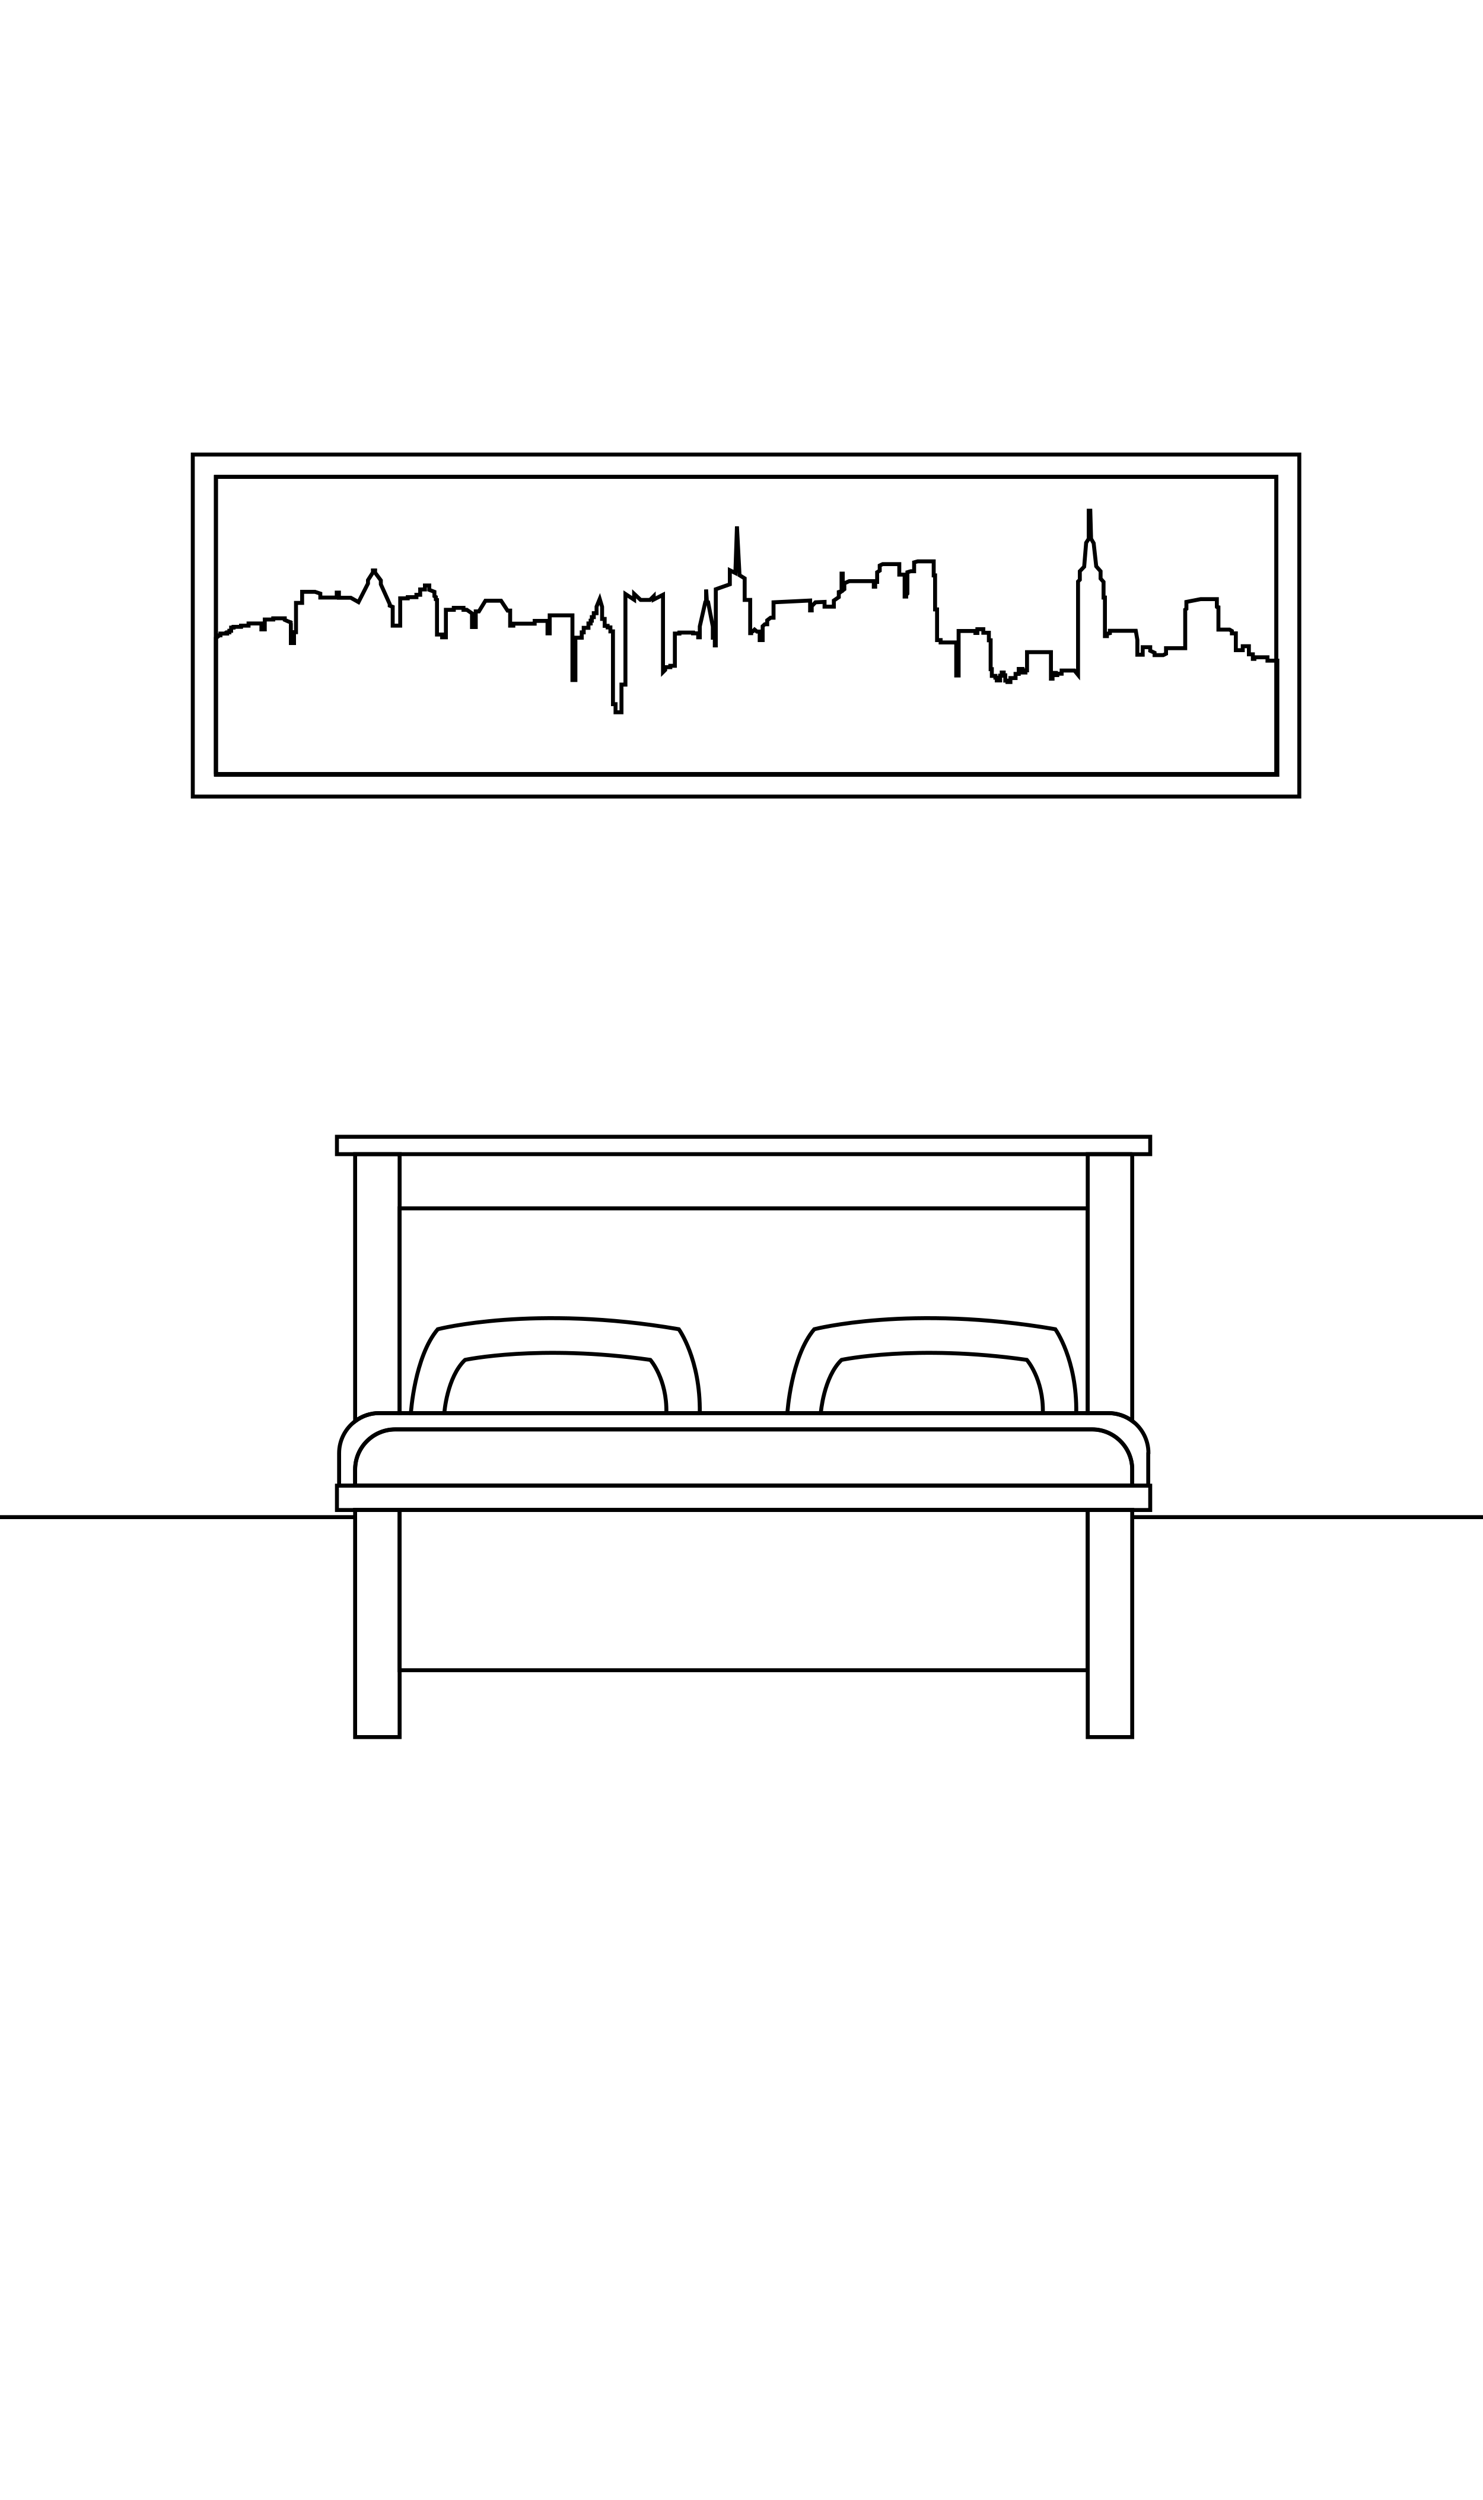 <?xml version="1.0" encoding="UTF-8"?>
<svg id="Layer_1" data-name="Layer 1" xmlns="http://www.w3.org/2000/svg" version="1.1" viewBox="0 0 750 1264">
  <defs>
    <style>
      .cls-1 {
        stroke-miterlimit: 10;
      }

      .cls-1, .cls-2 {
        fill: none;
        stroke: #000;
        stroke-width: 2px;
      }

      .cls-3 {
        fill: #fff;
        stroke-width: 0px;
      }

      .cls-4 {
        display: none;
      }
    </style>
  </defs>
  <g id="Layer_2" data-name="Layer 2" class="cls-4">
    <rect class="cls-3" width="750" height="1264"/>
  </g>
  <line class="cls-2" x1="179.6" y1="767" y2="767"/>
  <line class="cls-2" x1="750" y1="767" x2="572.6" y2="767"/>
  <g>
    <path class="cls-1" d="M657.1,402.7H97.5v-172.9h559.6v172.9ZM109.2,391.3h536.3v-150.2H109.2v150.2Z"/>
    <rect class="cls-1" x="109.2" y="241.1" width="536.3" height="150.2"/>
    <path class="cls-1" d="M110.5,321.2h1v-.9h2.9s-.3-.6,0-.6h1.6v-.8h.9v-1.6h1.2v-.4h3.8v-.6h3.8v-1.1h6.5v3h1.7v-5h4.3v-.6h5.8v.8s3.1,1.4,3.1,1.2,0,10.5,0,10.5h1.6v-5.5h1v-14.8h3.1v-5.6h6.5l2.7.9v2h8.3v-2.5h1.1v2.6h6l3.9,2.2,4.8-9.4v-1.7l2.5-3.9v-1h1.1v1.1l2.9,3.9v2l4.5,10v.8l1.5.6v9.5h3.8v-13.8h3.8v-.6h4.4v-1.2h1.9v-2.7h2.4v-2h2.2v2.2l2.6,1v2.2l.7.4v1.2l.6.2v17.6h2.6v1.4h1.9v-13.9h4v-1h4.9v1h1.7l2.6,1.8v6.9h1.9v-7.9h1.6l3.3-5.4h7.9l3.3,5h1.3v7.6h1.6v-1h10.8v-1.4h6.5v6.3h1.1v-9.1h11.5v32.7h1.5v-21.4h3.2v-2.7h1v-2.3h2.4v-2.2h1.1v-1.4h.6v-1.8h1v-2h1.4v-3.3l1.6-3.9,1.2,4v6.1h1.3v3.5h1.5v.8h1.4v2h1.3v36.8h1.3v4.1h3v-14h2v-45.8l4.4,2.9v-3l3.3,3.1h4.7l1.9-1.9v1.7l4.7-2.4v39.1l1.1-1.1v-1.4h2.6v-.7h2.3v-16.3h2.3v-.5h6.9v.4h2.6v2h.8v-5.5l2.8-12.3.4-.2v-6.2l.4,6.1.6.3,2.4,12.4v5.6h1v3.9h.5v-28.4l7.1-2.5v-7.1l2.8,1.4.8-23.6,1.3,24.7,2.6,1.6v10.9h2.8v16.8h.5v-1h.9l.8-.8,1.2,1h1.4v4.3h1.5v-7l1.1-1h1.2v-2l1.7-1.3h1.5v-7.8l18.5-.9v5h.8v-2.1l1.9-2,4.6-.2v2.4h4.7v-3.1l2.5-1.7v-2.6l1.4-.4v-8.9h.6v8.5l.8-.6v-3l2.5-1.1h12.4v2.8h.7v-2.4h1v-4.9l1.3-.8v-2.6l1.5-.7h8.4v5.3h2.7v11.1h.8v-.9l.6-.6v-10.8l1.7-.5h1.7v-4.5l1.8-.5h8.1v7.1h.7v17.2h1v15.5h1.8v1.2h7.9v16.7h1.2v-22.5h8.5v1h1v-1.9h3v1.8h2.8v3.8h.9v14.6h.6v3.4h1.8v.9h.7v1.4h1.7v-2.4h.8v-1.6h1v1.4h.8v2.7h1.1v.7h1.5v-2h2.6v-2.1h1.6v-2.5h1.9v1.8h1.5v-1.1h.8v-9.2h12.1v13.4h.8v-2.9h1.7v1.1h.7v-.7h2.2v-1.6h6.5l1.8,2.2v-47.2l.9-.9v-4.3l2.2-2.3,1-12.1,1.3-2v-14.2h.8l.4,14.2,1.3,2.2,1.3,11.7,2.2,2.5v3.7l1.5,1.7v7.9h.7v19.5h1v-1.2l1.5-.3v-1.2h13.1l.8,4.6v7.5h2.7v-3.8h3.8v1.8l2.2,1v1.2h4.4l1.4-.7v-2.8h9.7v-19.5l.6-.4v-3.5l7.2-1.4h8.2s0,4.3,0,4.1.8,0,.8,0v11.3h5.6l1.2.7v1.2h2v8.5h3.5v-2h3.1v4.1h2v2.3h.8v-.8h6.6v1.7h5v57.7H109.2v-69.1s1.3-1,1.3-1h0Z"/>
  </g>
  <rect class="cls-1" x="202.1" y="610.9" width="348" height="103.5"/>
  <path class="cls-1" d="M572.6,583.5v134.9c-3.4-2.5-7.6-4-12.2-4h-10.3v-130.9h22.5,0Z"/>
  <path class="cls-1" d="M202.1,583.5v130.9h-10.3c-4.6,0-8.8,1.5-12.2,4.1v-135h22.5Z"/>
  <path class="cls-1" d="M580.7,734.7v16.4h-8.1v-8.1c0-11.2-9.1-20.3-20.3-20.3H199.9c-11.2,0-20.3,9.1-20.3,20.3v8.1h-8.1v-16.4c0-6.6,3.2-12.5,8.1-16.2,3.4-2.5,7.6-4.1,12.2-4.1h368.7c4.6,0,8.8,1.5,12.2,4,4.9,3.7,8.1,9.6,8.1,16.2Z"/>
  <path class="cls-1" d="M572.6,742.9v8.1H179.6v-8.1c0-11.2,9.1-20.3,20.3-20.3h352.4c11.2,0,20.3,9.1,20.3,20.3Z"/>
  <path class="cls-1" d="M565.1,755.5"/>
  <rect class="cls-1" x="170.4" y="751.1" width="411.3" height="12.3"/>
  <rect class="cls-1" x="179.6" y="763.3" width="22.5" height="114.9"/>
  <rect class="cls-1" x="550.1" y="763.3" width="22.5" height="114.9"/>
  <rect class="cls-1" x="202.1" y="763.3" width="348" height="81.1"/>
  <path class="cls-1" d="M353.9,714.4h-146.1s1.8-28.5,13.6-42.4c0,0,48.6-12.6,121.9,0,0,0,11,15.1,10.6,42.4Z"/>
  <path class="cls-1" d="M337,714.4h-112.3s1.3-18.1,10.5-26.9c0,0,37.4-8,93.7,0,0,0,8.5,9.6,8.1,26.9h0Z"/>
  <path class="cls-1" d="M544.3,714.4h-146.1s1.8-28.5,13.6-42.4c0,0,48.6-12.6,121.9,0,0,0,11,15.1,10.6,42.4Z"/>
  <path class="cls-1" d="M527.4,714.4h-112.3s1.4-18.1,10.5-26.9c0,0,37.4-8,93.7,0,0,0,8.5,9.6,8.1,26.9Z"/>
  <rect class="cls-1" x="170.4" y="574.7" width="411.3" height="8.8"/>
</svg>